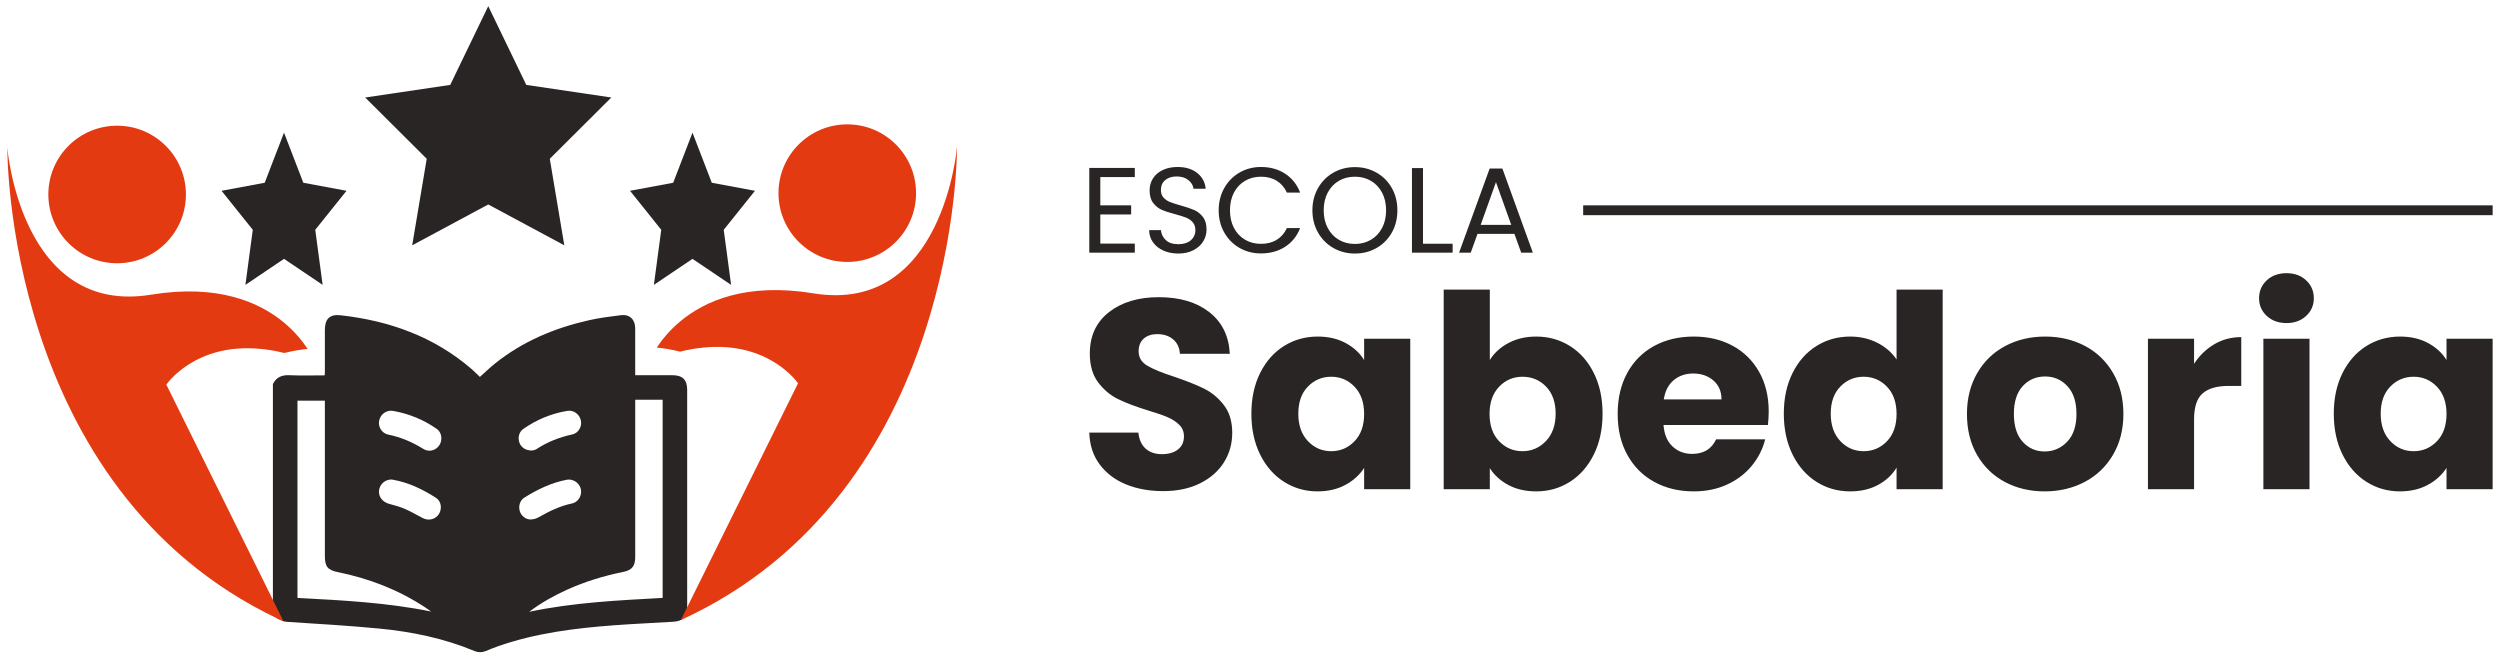 <svg width="281" height="74" viewBox="0 0 281 74" fill="none" xmlns="http://www.w3.org/2000/svg">
<path d="M54.88 0.693L59.154 9.542L68.712 10.96L61.796 17.848L63.428 27.573L54.88 22.982L46.331 27.573L47.964 17.848L41.048 10.96L50.606 9.542L54.88 0.693Z" fill="#292524"/>
<path d="M77.836 14.911L80.006 20.542L84.858 21.445L81.347 25.829L82.176 32.018L77.836 29.096L73.496 32.018L74.325 25.829L70.814 21.445L75.666 20.542L77.836 14.911Z" fill="#292524"/>
<path d="M31.924 14.911L34.094 20.542L38.947 21.445L35.435 25.829L36.264 32.018L31.924 29.096L27.584 32.018L28.412 25.829L24.901 21.445L29.754 20.542L31.924 14.911Z" fill="#292524"/>
<path d="M74.481 67.203C69.465 67.483 64.432 67.719 59.481 68.767C60.809 67.759 62.247 66.959 63.75 66.277C65.773 65.363 67.881 64.721 70.054 64.283C71.045 64.079 71.398 63.628 71.398 62.601V44.927H74.481V67.203ZM58.424 57.454C58.254 56.878 58.44 56.244 58.945 55.927C60.415 55.009 61.963 54.262 63.676 53.929C64.525 53.766 65.317 54.42 65.317 55.261C65.317 55.878 64.907 56.463 64.286 56.593C62.933 56.869 61.723 57.47 60.537 58.144C60.285 58.287 59.972 58.376 59.679 58.388C59.107 58.413 58.583 57.987 58.424 57.454ZM58.823 48.209C60.317 47.166 61.97 46.479 63.77 46.182C64.502 46.061 65.155 46.572 65.297 47.295C65.427 47.949 65.017 48.68 64.326 48.831C62.876 49.144 61.528 49.671 60.285 50.488C60.118 50.597 59.891 50.61 59.802 50.638C59.087 50.647 58.583 50.301 58.383 49.757C58.181 49.197 58.336 48.546 58.823 48.209ZM47.587 50.46C46.352 49.696 45.057 49.136 43.627 48.847C42.916 48.7 42.481 47.965 42.615 47.295C42.761 46.556 43.436 46.052 44.191 46.187C45.954 46.499 47.579 47.161 49.053 48.181C49.427 48.432 49.606 48.826 49.606 49.27C49.614 50.322 48.493 51.02 47.587 50.46ZM49.326 57.791C48.94 58.381 48.176 58.572 47.523 58.235C46.864 57.897 46.227 57.511 45.548 57.219C44.971 56.967 44.358 56.796 43.745 56.634C43.041 56.447 42.559 55.883 42.595 55.204C42.64 54.416 43.371 53.783 44.159 53.92C45.926 54.233 47.518 54.997 49.013 55.963C49.606 56.349 49.712 57.194 49.326 57.791ZM33.436 67.207V45.037H36.515V62.491C36.515 63.673 36.815 64.071 37.972 64.306C41.495 65.022 44.793 66.293 47.803 68.279C48.026 68.43 48.245 68.588 48.464 68.738C43.505 67.727 38.48 67.475 33.436 67.207ZM75.594 42.173C74.408 42.165 73.231 42.169 72.048 42.169C71.841 42.165 71.634 42.169 71.398 42.169V41.613C71.398 40.036 71.406 38.46 71.395 36.884C71.39 35.902 70.76 35.304 69.79 35.426C68.576 35.577 67.353 35.731 66.162 36.003C62.32 36.872 58.757 38.367 55.655 40.845C55.065 41.316 54.525 41.844 53.94 42.365C53.623 42.064 53.319 41.751 52.99 41.466C48.765 37.831 43.769 36.056 38.305 35.438C37.054 35.297 36.515 35.837 36.515 37.108V41.837C36.515 41.994 36.494 42.153 36.494 42.19C35.138 42.19 33.85 42.234 32.566 42.173C31.697 42.133 31.063 42.377 30.674 43.169V68.82C30.791 69.132 30.961 69.355 31.173 69.518C31.392 69.619 31.612 69.721 31.831 69.823C31.843 69.827 31.856 69.831 31.867 69.835C32.042 69.872 32.229 69.896 32.428 69.908C35.828 70.132 39.236 70.322 42.623 70.651C46.3 71.005 49.898 71.744 53.327 73.174C53.758 73.353 54.175 73.349 54.606 73.174C55.058 72.991 55.504 72.805 55.959 72.646C60.187 71.163 64.582 70.612 69.014 70.282C71.236 70.115 73.462 70.022 75.684 69.884C76.785 69.815 77.239 69.319 77.239 68.235V43.81C77.239 42.693 76.728 42.181 75.594 42.173Z" fill="#292524"/>
<path d="M76.528 69.693L89.697 43.083C89.697 43.083 86.5 38.33 79.063 39.069C78.242 39.146 77.369 39.293 76.442 39.524C75.517 39.293 74.643 39.146 73.819 39.069C74.371 38.228 75.22 37.16 76.442 36.136C79.209 33.822 83.888 31.738 91.427 32.972C106.062 35.365 107.57 16.473 107.57 16.473C107.57 16.473 107.927 55.325 76.528 69.693Z" fill="#E43A12"/>
<path d="M102.966 21.709C102.966 25.979 99.504 29.441 95.233 29.441C90.963 29.441 87.502 25.979 87.502 21.709C87.502 17.439 90.963 13.978 95.233 13.978C99.504 13.978 102.966 17.439 102.966 21.709Z" fill="#E43A12"/>
<path d="M18.698 43.233L31.867 69.835L31.872 69.843C31.86 69.835 31.843 69.831 31.831 69.823C31.612 69.721 31.392 69.619 31.173 69.518C0.477 54.899 0.826 16.624 0.826 16.624C0.826 16.624 2.337 35.516 16.972 33.123C24.511 31.888 29.191 33.976 31.957 36.288C33.179 37.311 34.024 38.38 34.577 39.22C33.757 39.298 32.883 39.444 31.957 39.675C31.031 39.444 30.157 39.298 29.333 39.22C21.895 38.481 18.698 43.233 18.698 43.233Z" fill="#E43A12"/>
<path d="M5.434 21.859C5.434 26.13 8.894 29.591 13.165 29.591C17.435 29.591 20.897 26.13 20.897 21.859C20.897 17.589 17.435 14.128 13.165 14.128C8.894 14.128 5.434 17.589 5.434 21.859Z" fill="#E43A12"/>
<path d="M130.742 55.201C129.185 55.201 127.791 54.948 126.558 54.443C125.325 53.937 124.34 53.19 123.602 52.199C122.864 51.209 122.475 50.016 122.435 48.622H127.952C128.033 49.41 128.306 50.011 128.771 50.426C129.236 50.84 129.842 51.047 130.59 51.047C131.358 51.047 131.964 50.87 132.409 50.517C132.853 50.163 133.076 49.673 133.076 49.046C133.076 48.521 132.899 48.086 132.545 47.743C132.192 47.399 131.757 47.116 131.242 46.894C130.726 46.672 129.994 46.419 129.044 46.136C127.669 45.711 126.548 45.287 125.679 44.862C124.809 44.438 124.062 43.812 123.435 42.983C122.809 42.154 122.495 41.073 122.495 39.739C122.495 37.758 123.213 36.207 124.648 35.085C126.083 33.964 127.952 33.403 130.256 33.403C132.601 33.403 134.491 33.964 135.926 35.085C137.361 36.207 138.129 37.768 138.23 39.769H132.621C132.581 39.082 132.328 38.541 131.863 38.147C131.398 37.753 130.802 37.556 130.074 37.556C129.448 37.556 128.943 37.723 128.559 38.056C128.175 38.39 127.983 38.87 127.983 39.496C127.983 40.184 128.306 40.719 128.953 41.103C129.6 41.487 130.61 41.902 131.985 42.346C133.359 42.811 134.475 43.256 135.335 43.68C136.193 44.105 136.936 44.721 137.563 45.53C138.189 46.338 138.503 47.379 138.503 48.652C138.503 49.865 138.194 50.966 137.578 51.957C136.961 52.947 136.067 53.735 134.895 54.321C133.723 54.908 132.338 55.201 130.742 55.201ZM140.655 46.5C140.655 44.761 140.984 43.236 141.641 41.922C142.297 40.608 143.192 39.598 144.324 38.89C145.455 38.183 146.719 37.829 148.113 37.829C149.306 37.829 150.352 38.072 151.251 38.557C152.15 39.042 152.843 39.678 153.328 40.467V38.072H158.512V54.988H153.328V52.593C152.822 53.381 152.12 54.018 151.221 54.503C150.321 54.988 149.275 55.231 148.083 55.231C146.708 55.231 145.455 54.872 144.324 54.155C143.192 53.437 142.297 52.416 141.641 51.093C140.984 49.769 140.655 48.238 140.655 46.5ZM153.328 46.53C153.328 45.236 152.969 44.216 152.251 43.468C151.534 42.72 150.66 42.346 149.629 42.346C148.598 42.346 147.724 42.715 147.006 43.453C146.289 44.19 145.93 45.206 145.93 46.5C145.93 47.793 146.289 48.819 147.006 49.577C147.724 50.335 148.598 50.714 149.629 50.714C150.66 50.714 151.534 50.34 152.251 49.592C152.969 48.844 153.328 47.823 153.328 46.53ZM167.455 40.467C167.94 39.678 168.638 39.042 169.547 38.557C170.457 38.072 171.498 37.829 172.67 37.829C174.064 37.829 175.328 38.183 176.459 38.89C177.591 39.598 178.486 40.608 179.142 41.922C179.799 43.236 180.128 44.761 180.128 46.5C180.128 48.238 179.799 49.769 179.142 51.093C178.486 52.416 177.591 53.437 176.459 54.155C175.328 54.872 174.064 55.231 172.67 55.231C171.477 55.231 170.437 54.993 169.547 54.519C168.658 54.043 167.961 53.412 167.455 52.624V54.988H162.271V32.554H167.455V40.467ZM174.853 46.5C174.853 45.206 174.494 44.19 173.776 43.453C173.059 42.715 172.175 42.346 171.124 42.346C170.093 42.346 169.219 42.72 168.501 43.468C167.784 44.216 167.425 45.236 167.425 46.53C167.425 47.823 167.784 48.844 168.501 49.592C169.219 50.34 170.093 50.714 171.124 50.714C172.154 50.714 173.034 50.335 173.761 49.577C174.489 48.819 174.853 47.793 174.853 46.5ZM198.803 46.257C198.803 46.742 198.773 47.247 198.712 47.773H186.979C187.06 48.824 187.399 49.627 187.995 50.183C188.591 50.739 189.324 51.017 190.193 51.017C191.486 51.017 192.386 50.471 192.891 49.38H198.409C198.126 50.491 197.616 51.492 196.878 52.381C196.14 53.27 195.215 53.968 194.104 54.473C192.992 54.978 191.749 55.231 190.375 55.231C188.718 55.231 187.242 54.877 185.949 54.17C184.655 53.462 183.645 52.452 182.917 51.138C182.189 49.824 181.826 48.288 181.826 46.53C181.826 44.772 182.184 43.236 182.902 41.922C183.619 40.608 184.625 39.598 185.918 38.89C187.212 38.183 188.697 37.829 190.375 37.829C192.012 37.829 193.467 38.173 194.741 38.86C196.014 39.547 197.009 40.527 197.727 41.8C198.444 43.074 198.803 44.559 198.803 46.257ZM193.497 44.893C193.497 44.004 193.194 43.296 192.588 42.771C191.982 42.245 191.224 41.982 190.314 41.982C189.445 41.982 188.713 42.235 188.116 42.74C187.52 43.246 187.151 43.963 187.01 44.893H193.497ZM200.501 46.5C200.501 44.761 200.829 43.236 201.486 41.922C202.143 40.608 203.037 39.598 204.169 38.89C205.301 38.183 206.564 37.829 207.959 37.829C209.07 37.829 210.086 38.061 211.005 38.526C211.925 38.991 212.647 39.618 213.173 40.406V32.554H218.357V54.988H213.173V52.563C212.688 53.371 211.996 54.018 211.096 54.503C210.197 54.988 209.151 55.231 207.959 55.231C206.564 55.231 205.301 54.872 204.169 54.155C203.037 53.437 202.143 52.416 201.486 51.093C200.829 49.769 200.501 48.238 200.501 46.5ZM213.173 46.53C213.173 45.236 212.814 44.216 212.097 43.468C211.379 42.72 210.505 42.346 209.474 42.346C208.444 42.346 207.57 42.715 206.852 43.453C206.135 44.19 205.776 45.206 205.776 46.5C205.776 47.793 206.135 48.819 206.852 49.577C207.57 50.335 208.444 50.714 209.474 50.714C210.505 50.714 211.379 50.34 212.097 49.592C212.814 48.844 213.173 47.823 213.173 46.53ZM229.817 55.231C228.16 55.231 226.669 54.877 225.345 54.17C224.021 53.462 222.981 52.452 222.223 51.138C221.465 49.824 221.086 48.288 221.086 46.53C221.086 44.792 221.47 43.261 222.238 41.937C223.006 40.613 224.057 39.598 225.391 38.89C226.725 38.183 228.22 37.829 229.878 37.829C231.535 37.829 233.031 38.183 234.365 38.89C235.698 39.598 236.749 40.613 237.517 41.937C238.286 43.261 238.67 44.792 238.67 46.53C238.67 48.268 238.28 49.799 237.502 51.123C236.724 52.447 235.663 53.462 234.319 54.17C232.975 54.877 231.474 55.231 229.817 55.231ZM229.817 50.744C230.807 50.744 231.651 50.38 232.348 49.653C233.046 48.925 233.394 47.884 233.394 46.53C233.394 45.176 233.056 44.135 232.379 43.407C231.702 42.68 230.868 42.316 229.878 42.316C228.867 42.316 228.028 42.675 227.361 43.392C226.694 44.11 226.361 45.156 226.361 46.53C226.361 47.884 226.689 48.925 227.346 49.653C228.003 50.38 228.827 50.744 229.817 50.744ZM246.612 40.891C247.219 39.961 247.977 39.229 248.886 38.693C249.796 38.157 250.806 37.89 251.918 37.89V43.377H250.493C249.199 43.377 248.229 43.655 247.583 44.211C246.936 44.767 246.612 45.742 246.612 47.136V54.988H241.428V38.072H246.612V40.891ZM257.011 36.313C256.102 36.313 255.359 36.045 254.783 35.51C254.207 34.974 253.919 34.312 253.919 33.524C253.919 32.715 254.207 32.044 254.783 31.508C255.359 30.972 256.102 30.705 257.011 30.705C257.9 30.705 258.633 30.972 259.209 31.508C259.785 32.044 260.073 32.715 260.073 33.524C260.073 34.312 259.785 34.974 259.209 35.51C258.633 36.045 257.9 36.313 257.011 36.313ZM259.588 38.072V54.988H254.404V38.072H259.588ZM262.317 46.5C262.317 44.761 262.645 43.236 263.302 41.922C263.959 40.608 264.853 39.598 265.985 38.89C267.117 38.183 268.38 37.829 269.774 37.829C270.967 37.829 272.013 38.072 272.912 38.557C273.812 39.042 274.504 39.678 274.989 40.467V38.072H280.173V54.988H274.989V52.593C274.484 53.381 273.781 54.018 272.882 54.503C271.983 54.988 270.937 55.231 269.744 55.231C268.37 55.231 267.117 54.872 265.985 54.155C264.853 53.437 263.959 52.416 263.302 51.093C262.645 49.769 262.317 48.238 262.317 46.5ZM274.989 46.53C274.989 45.236 274.63 44.216 273.913 43.468C273.195 42.72 272.321 42.346 271.29 42.346C270.26 42.346 269.385 42.715 268.668 43.453C267.95 44.19 267.592 45.206 267.592 46.5C267.592 47.793 267.95 48.819 268.668 49.577C269.385 50.335 270.26 50.714 271.29 50.714C272.321 50.714 273.195 50.34 273.913 49.592C274.63 48.844 274.989 47.823 274.989 46.53Z" fill="#292524"/>
<path d="M123.676 19.902V23.081H127.142V24.105H123.676V27.379H127.552V28.403H122.435V18.878H127.552V19.902H123.676ZM132.45 28.498C131.822 28.498 131.261 28.387 130.765 28.164C130.269 27.941 129.88 27.632 129.598 27.236C129.316 26.84 129.171 26.383 129.162 25.865H130.485C130.531 26.311 130.715 26.686 131.038 26.991C131.361 27.295 131.831 27.448 132.45 27.448C133.041 27.448 133.508 27.3 133.849 27.004C134.19 26.709 134.36 26.329 134.36 25.865C134.36 25.501 134.26 25.205 134.06 24.978C133.86 24.75 133.61 24.578 133.31 24.459C133.01 24.341 132.605 24.214 132.095 24.077C131.468 23.914 130.965 23.75 130.588 23.586C130.21 23.422 129.887 23.165 129.619 22.815C129.35 22.465 129.216 21.994 129.216 21.403C129.216 20.884 129.348 20.425 129.612 20.025C129.876 19.624 130.246 19.315 130.724 19.097C131.202 18.878 131.75 18.769 132.368 18.769C133.26 18.769 133.99 18.992 134.558 19.438C135.127 19.884 135.447 20.475 135.52 21.212H134.156C134.11 20.848 133.919 20.527 133.583 20.25C133.246 19.973 132.8 19.834 132.245 19.834C131.727 19.834 131.304 19.968 130.977 20.236C130.649 20.505 130.485 20.88 130.485 21.362C130.485 21.707 130.583 21.99 130.779 22.208C130.974 22.426 131.215 22.592 131.502 22.706C131.788 22.82 132.191 22.949 132.709 23.095C133.337 23.268 133.842 23.438 134.224 23.606C134.606 23.775 134.934 24.034 135.206 24.384C135.479 24.735 135.616 25.21 135.616 25.81C135.616 26.274 135.493 26.711 135.247 27.12C135.002 27.53 134.638 27.862 134.156 28.116C133.674 28.371 133.105 28.498 132.45 28.498ZM136.98 23.641C136.98 22.713 137.19 21.878 137.608 21.137C138.027 20.395 138.597 19.816 139.32 19.397C140.044 18.979 140.847 18.769 141.729 18.769C142.766 18.769 143.671 19.02 144.444 19.52C145.217 20.02 145.781 20.73 146.136 21.648H144.649C144.385 21.075 144.005 20.634 143.509 20.325C143.014 20.016 142.42 19.861 141.729 19.861C141.065 19.861 140.469 20.016 139.941 20.325C139.414 20.634 139 21.073 138.7 21.642C138.399 22.21 138.249 22.877 138.249 23.641C138.249 24.396 138.399 25.058 138.7 25.626C139 26.195 139.414 26.633 139.941 26.943C140.469 27.252 141.065 27.407 141.729 27.407C142.42 27.407 143.014 27.254 143.509 26.95C144.005 26.645 144.385 26.206 144.649 25.633H146.136C145.781 26.542 145.217 27.245 144.444 27.741C143.671 28.237 142.766 28.485 141.729 28.485C140.847 28.485 140.044 28.278 139.32 27.864C138.597 27.45 138.027 26.875 137.608 26.138C137.19 25.401 136.98 24.569 136.98 23.641ZM152.29 28.498C151.408 28.498 150.603 28.291 149.875 27.878C149.147 27.463 148.572 26.886 148.149 26.145C147.726 25.403 147.514 24.569 147.514 23.641C147.514 22.713 147.726 21.878 148.149 21.137C148.572 20.395 149.147 19.818 149.875 19.404C150.603 18.99 151.408 18.783 152.29 18.783C153.182 18.783 153.991 18.99 154.719 19.404C155.447 19.818 156.02 20.393 156.438 21.13C156.857 21.867 157.066 22.704 157.066 23.641C157.066 24.578 156.857 25.414 156.438 26.151C156.02 26.888 155.447 27.463 154.719 27.878C153.991 28.291 153.182 28.498 152.29 28.498ZM152.29 27.42C152.954 27.42 153.552 27.266 154.085 26.956C154.617 26.647 155.035 26.206 155.34 25.633C155.645 25.06 155.797 24.396 155.797 23.641C155.797 22.877 155.645 22.21 155.34 21.642C155.035 21.073 154.619 20.634 154.091 20.325C153.564 20.016 152.963 19.861 152.29 19.861C151.617 19.861 151.017 20.016 150.489 20.325C149.961 20.634 149.545 21.073 149.241 21.642C148.936 22.21 148.783 22.877 148.783 23.641C148.783 24.396 148.936 25.06 149.241 25.633C149.545 26.206 149.964 26.647 150.496 26.956C151.028 27.266 151.626 27.42 152.29 27.42ZM159.945 27.393H163.274V28.403H158.703V18.892H159.945V27.393ZM170.22 26.288H166.072L165.308 28.403H163.998L167.436 18.947H168.869L172.294 28.403H170.984L170.22 26.288ZM169.865 25.278L168.146 20.475L166.427 25.278H169.865Z" fill="#292524"/>
<path d="M177.95 23.082H280.174V24.186H177.95V23.082Z" fill="#292524"/>
</svg>

